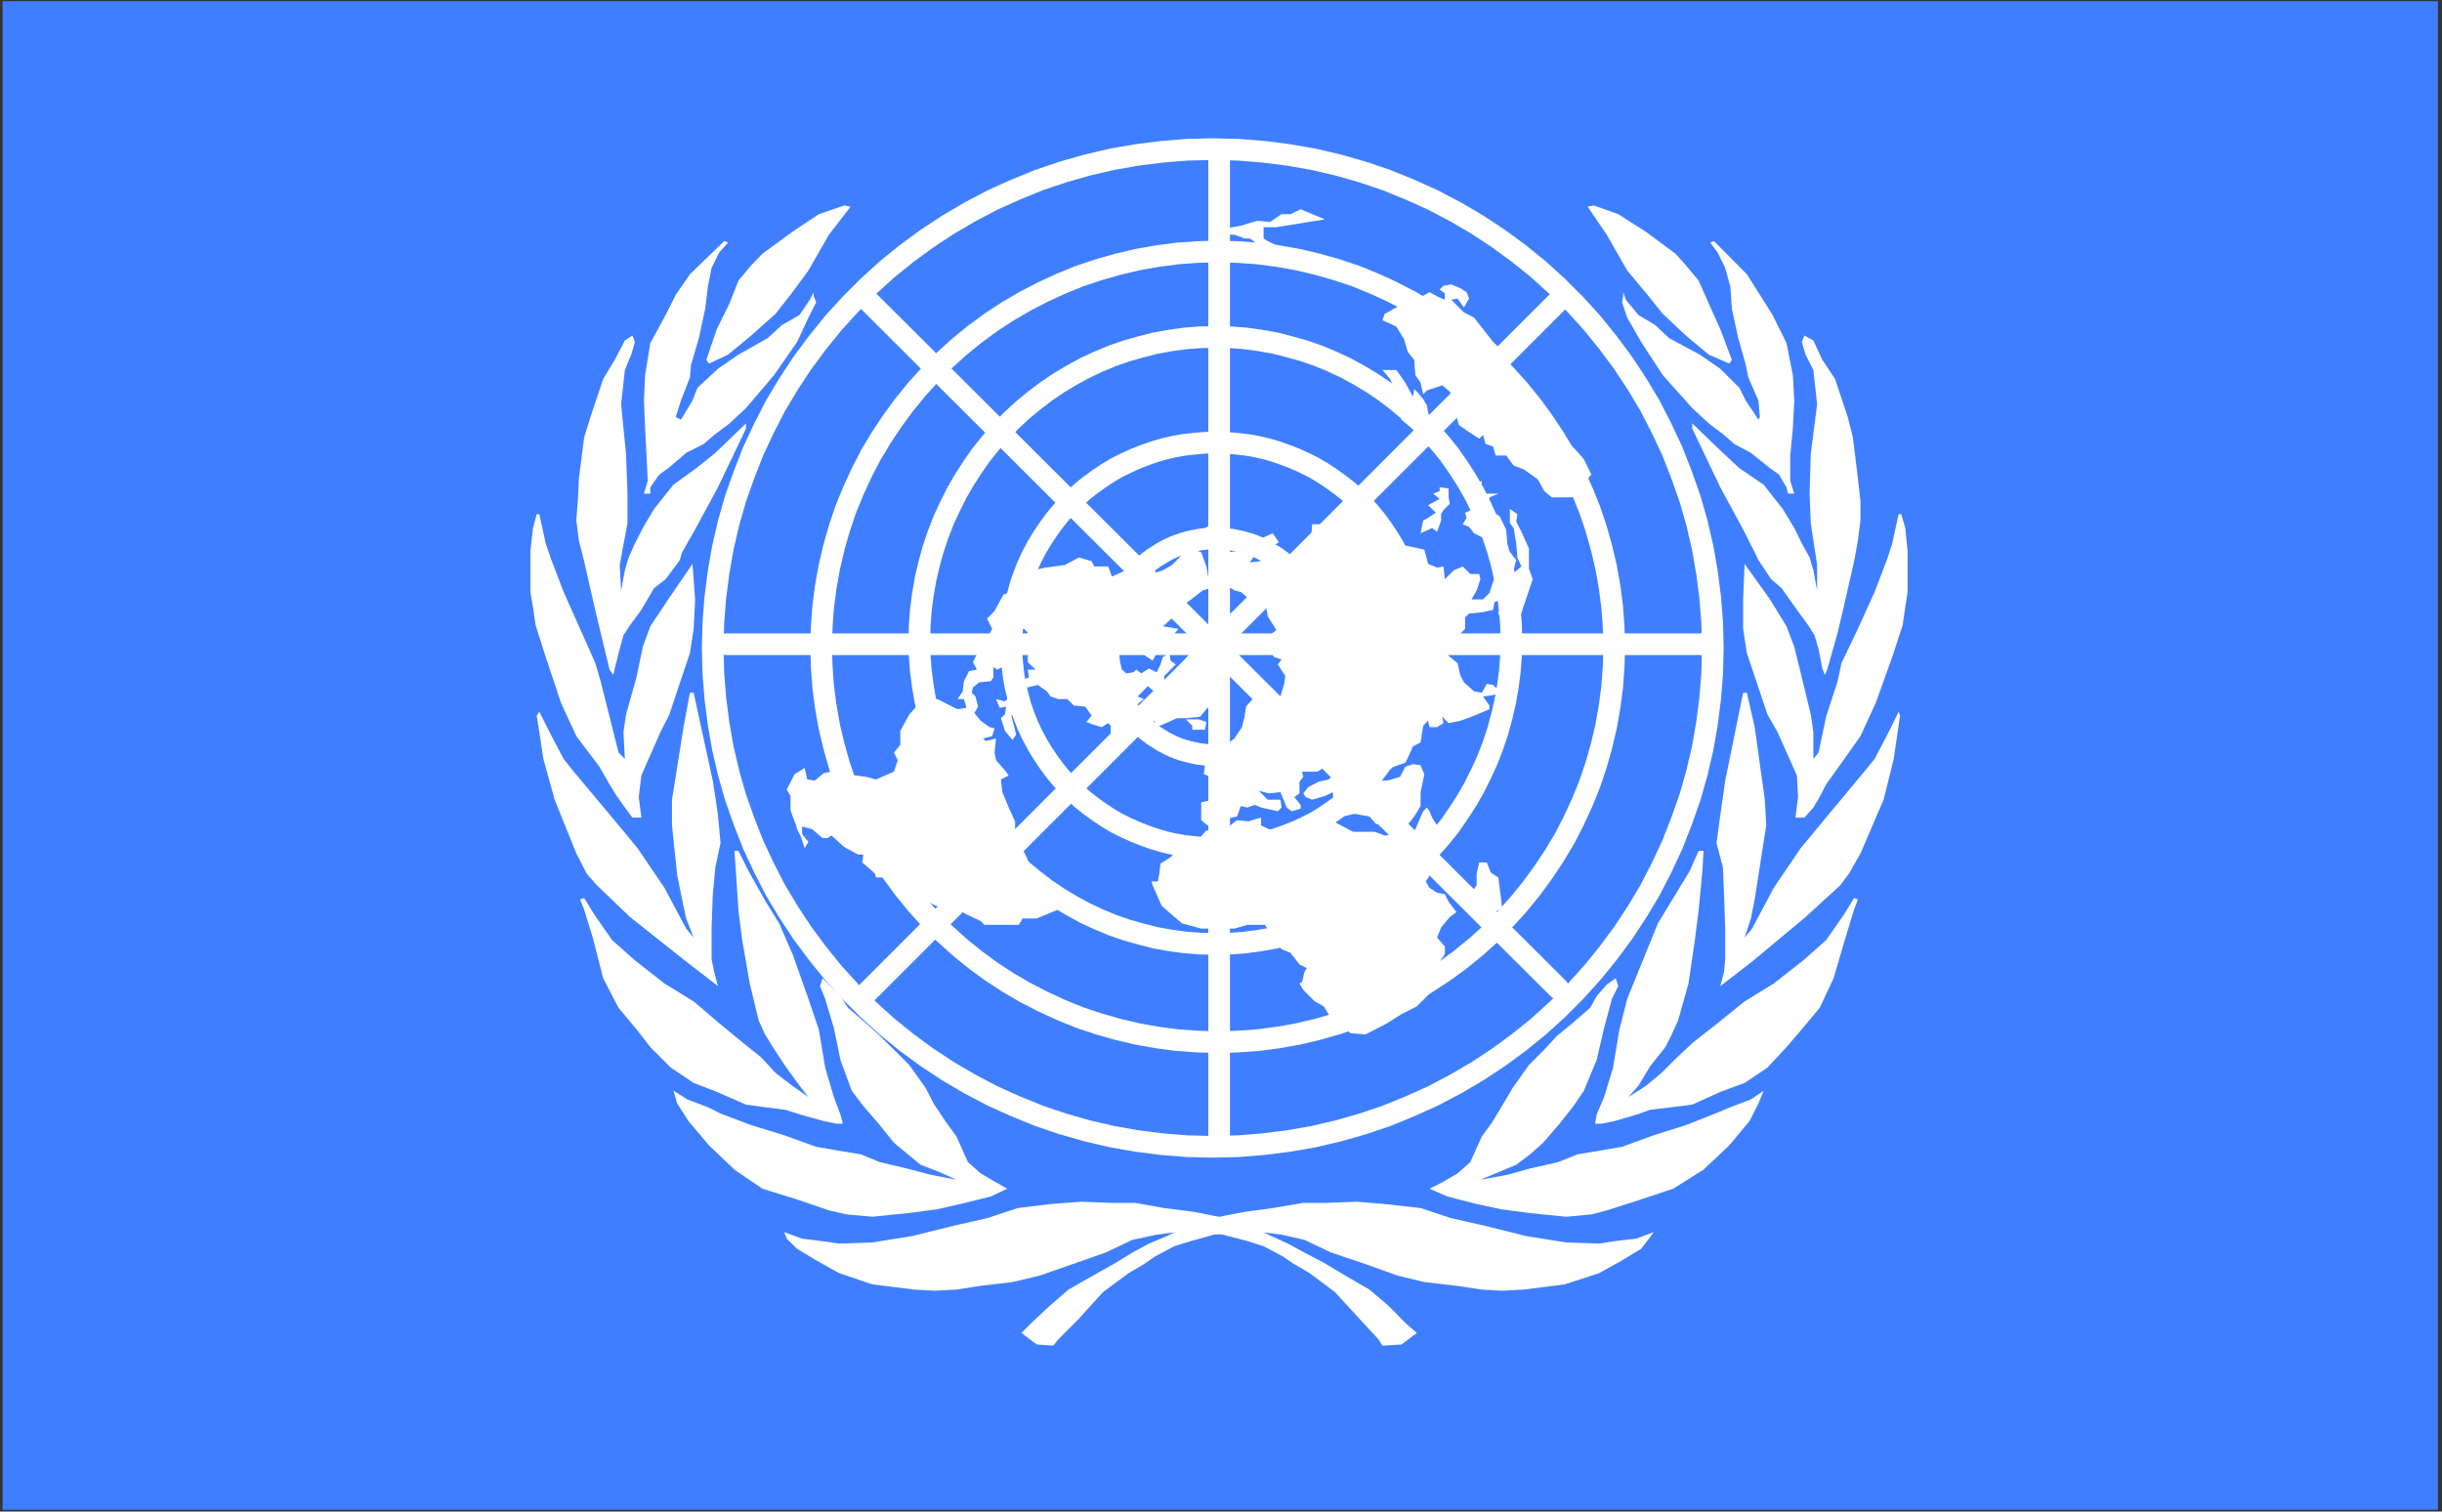<?xml version="1.0" encoding="UTF-8" standalone="no"?>
<svg
   xmlns:ooo="http://xml.openoffice.org/svg/export"
   xmlns:dc="http://purl.org/dc/elements/1.1/"
   xmlns:cc="http://creativecommons.org/ns#"
   xmlns:rdf="http://www.w3.org/1999/02/22-rdf-syntax-ns#"
   xmlns:svg="http://www.w3.org/2000/svg"
   xmlns="http://www.w3.org/2000/svg"
   xmlns:sodipodi="http://sodipodi.sourceforge.net/DTD/sodipodi-0.dtd"
   xmlns:inkscape="http://www.inkscape.org/namespaces/inkscape"
   version="1.2"
   width="84.49mm"
   height="52.3mm"
   viewBox="0 0 8449 5230"
   preserveAspectRatio="xMidYMid"
   xml:space="preserve"
   id="svg151"
   sodipodi:docname="unf.svg"
   style="fill-rule:evenodd;stroke-width:28.222;stroke-linejoin:round"
   inkscape:version="0.92.5 (2060ec1f9f, 2020-04-08)"><rect x="0" y="0" width="8449" height="5230" fill="#333333" stroke="none"/><sodipodi:namedview
   pagecolor="#ffffff"
   bordercolor="#666666"
   borderopacity="1"
   objecttolerance="10"
   gridtolerance="10"
   guidetolerance="10"
   inkscape:pageopacity="0"
   inkscape:pageshadow="2"
   inkscape:window-width="664"
   inkscape:window-height="487"
   id="namedview153"
   showgrid="false"
   inkscape:zoom="0.2102413"
   inkscape:cx="159.68504"
   inkscape:cy="98.834644"
   inkscape:window-x="0"
   inkscape:window-y="0"
   inkscape:window-maximized="0"
   inkscape:current-layer="svg151" />
 <defs
   class="ClipPathGroup"
   id="defs8">
  <clipPath
   id="presentation_clip_path"
   clipPathUnits="userSpaceOnUse">
   <rect
   x="0"
   y="0"
   width="21000"
   height="29700"
   id="rect2" />
  </clipPath>
  <clipPath
   id="presentation_clip_path_shrink"
   clipPathUnits="userSpaceOnUse">
   <rect
   x="21"
   y="29"
   width="20958"
   height="29641"
   id="rect5" />
  </clipPath>
 </defs>
 <defs
   class="TextShapeIndex"
   id="defs12">
  <g
   ooo:slide="id1"
   ooo:id-list="id3"
   id="g10" />
 </defs>
 <defs
   class="EmbeddedBulletChars"
   id="defs44">
  <g
   id="bullet-char-template-57356"
   transform="matrix(4.8828125e-4,0,0,-4.8828125e-4,0,0)">
   <path
   d="M 580,1141 1163,571 580,0 -4,571 Z"
   id="path14"
   inkscape:connector-curvature="0" />
  </g>
  <g
   id="bullet-char-template-57354"
   transform="matrix(4.8828125e-4,0,0,-4.8828125e-4,0,0)">
   <path
   d="M 8,1128 H 1137 V 0 H 8 Z"
   id="path17"
   inkscape:connector-curvature="0" />
  </g>
  <g
   id="bullet-char-template-10146"
   transform="matrix(4.8828125e-4,0,0,-4.8828125e-4,0,0)">
   <path
   d="M 174,0 602,739 174,1481 1456,739 Z M 1358,739 309,1346 659,739 Z"
   id="path20"
   inkscape:connector-curvature="0" />
  </g>
  <g
   id="bullet-char-template-10132"
   transform="matrix(4.8828125e-4,0,0,-4.8828125e-4,0,0)">
   <path
   d="M 2015,739 1276,0 H 717 l 543,543 H 174 v 393 h 1086 l -543,545 h 557 z"
   id="path23"
   inkscape:connector-curvature="0" />
  </g>
  <g
   id="bullet-char-template-10007"
   transform="matrix(4.8828125e-4,0,0,-4.8828125e-4,0,0)">
   <path
   d="m 0,-2 c -7,16 -16,29 -25,39 l 381,530 c -94,256 -141,385 -141,387 0,25 13,38 40,38 9,0 21,-2 34,-5 21,4 42,12 65,25 l 27,-13 111,-251 280,301 64,-25 24,25 c 21,-10 41,-24 62,-43 C 886,937 835,863 770,784 769,783 710,716 594,584 L 774,223 c 0,-27 -21,-55 -63,-84 l 16,-20 C 717,90 699,76 672,76 641,76 570,178 457,381 L 164,-76 c -22,-34 -53,-51 -92,-51 -42,0 -63,17 -64,51 -7,9 -10,24 -10,44 0,9 1,19 2,30 z"
   id="path26"
   inkscape:connector-curvature="0" />
  </g>
  <g
   id="bullet-char-template-10004"
   transform="matrix(4.8828125e-4,0,0,-4.8828125e-4,0,0)">
   <path
   d="M 285,-33 C 182,-33 111,30 74,156 52,228 41,333 41,471 c 0,78 14,145 41,201 34,71 87,106 158,106 53,0 88,-31 106,-94 l 23,-176 c 8,-64 28,-97 59,-98 l 735,706 c 11,11 33,17 66,17 42,0 63,-15 63,-46 V 965 c 0,-36 -10,-64 -30,-84 L 442,47 C 390,-6 338,-33 285,-33 Z"
   id="path29"
   inkscape:connector-curvature="0" />
  </g>
  <g
   id="bullet-char-template-9679"
   transform="matrix(4.8828125e-4,0,0,-4.8828125e-4,0,0)">
   <path
   d="M 813,0 C 632,0 489,54 383,161 276,268 223,411 223,592 c 0,181 53,324 160,431 106,107 249,161 430,161 179,0 323,-54 432,-161 108,-107 162,-251 162,-431 0,-180 -54,-324 -162,-431 C 1136,54 992,0 813,0 Z"
   id="path32"
   inkscape:connector-curvature="0" />
  </g>
  <g
   id="bullet-char-template-8226"
   transform="matrix(4.8828125e-4,0,0,-4.8828125e-4,0,0)">
   <path
   d="m 346,457 c -73,0 -137,26 -191,78 -54,51 -81,114 -81,188 0,73 27,136 81,188 54,52 118,78 191,78 73,0 134,-26 185,-79 51,-51 77,-114 77,-187 0,-75 -25,-137 -76,-188 -50,-52 -112,-78 -186,-78 z"
   id="path35"
   inkscape:connector-curvature="0" />
  </g>
  <g
   id="bullet-char-template-8211"
   transform="matrix(4.8828125e-4,0,0,-4.8828125e-4,0,0)">
   <path
   d="M -4,459 H 1135 V 606 H -4 Z"
   id="path38"
   inkscape:connector-curvature="0" />
  </g>
  <g
   id="bullet-char-template-61548"
   transform="matrix(4.8828125e-4,0,0,-4.8828125e-4,0,0)">
   <path
   d="m 173,740 c 0,163 58,303 173,419 116,115 255,173 419,173 163,0 302,-58 418,-173 116,-116 174,-256 174,-419 0,-163 -58,-303 -174,-418 C 1067,206 928,148 765,148 601,148 462,206 346,322 231,437 173,577 173,740 Z"
   id="path41"
   inkscape:connector-curvature="0" />
  </g>
 </defs>
 <g
   id="g49"
   transform="translate(-6275,-12235)">
  <g
   id="id2"
   class="Master_Slide">
   <g
   id="bg-id2"
   class="Background" />
   <g
   id="bo-id2"
   class="BackgroundObjects" />
  </g>
 </g>
 <g
   class="SlideGroup"
   id="g149"
   transform="translate(-6275,-12235)">
  <g
   id="g147">
   <g
   id="container-id1">
    <g
   id="id1"
   class="Slide"
   clip-path="url(#presentation_clip_path)">
     <g
   class="Page"
   id="g143">
      <g
   class="Graphic"
   id="g141">
       <g
   id="id3">
        <rect
   class="BoundingBox"
   x="6275"
   y="12235"
   width="8449"
   height="5230"
   id="rect51"
   style="fill:none;stroke:none" />
        <defs
   id="defs56">
         <clipPath
   id="clip_path_1"
   clipPathUnits="userSpaceOnUse">
          <path
   d="m 6284,12239 h 8426 v 5220 H 6284 Z"
   id="path53"
   inkscape:connector-curvature="0" />
         </clipPath>
        </defs>
        <g
   clip-path="url(#clip_path_1)"
   id="g138">
         <path
   d="m 6284,12235 h 8430 v 5225 H 6284 Z"
   id="path58"
   inkscape:connector-curvature="0"
   style="fill:#3f7fff;stroke:none" />
         <path
   d="m 12203,14481 c 0,303 -80,600 -232,863 -152,262 -370,479 -633,631 -264,151 -562,231 -866,231 -304,0 -602,-80 -865,-231 -264,-152 -482,-369 -634,-631 -152,-263 -232,-560 -232,-863 0,-303 80,-600 232,-862 152,-263 370,-480 634,-632 263,-151 561,-231 865,-231 304,0 602,80 866,231 263,152 481,369 633,631 152,263 232,560 232,863 z"
   id="path60"
   inkscape:connector-curvature="0"
   style="fill:#3f7fff;stroke:none" />
         <path
   d="m 12201,14477 -2,-87 -7,-88 -11,-86 -15,-86 -20,-86 -24,-84 -29,-82 -32,-82 -37,-79 -40,-78 -45,-75 -48,-73 -52,-70 -55,-68 -59,-65 -62,-62 -65,-59 -68,-55 -71,-52 -73,-48 -75,-44 -78,-41 -80,-36 -81,-33 -83,-28 -84,-24 -86,-20 -86,-15 -87,-11 -87,-7 -88,-2 v 0 l -88,2 -87,7 -87,11 -86,15 -86,20 -84,24 -83,28 -81,33 -80,36 -78,41 -75,44 -73,48 -71,52 -68,55 -65,59 -62,62 -59,65 -55,68 -52,70 -48,73 -45,75 -40,78 -37,79 -32,82 -29,82 -24,84 -20,86 -15,86 -11,86 -7,88 -2,87 v 0 l 2,87 7,88 11,86 15,86 20,86 24,84 29,82 32,82 37,79 40,78 45,75 48,73 52,70 55,68 59,65 62,62 65,59 68,55 71,52 73,48 75,44 78,41 80,36 81,33 83,28 84,24 86,20 86,15 87,11 87,7 88,2 v 0 l 88,-2 87,-7 87,-11 86,-15 86,-20 84,-24 83,-28 81,-33 80,-36 78,-41 75,-44 73,-48 71,-52 68,-55 65,-59 62,-62 59,-65 55,-68 52,-70 48,-73 45,-75 40,-78 37,-79 32,-82 29,-82 24,-84 20,-86 15,-86 11,-86 7,-88 z"
   id="path62"
   inkscape:connector-curvature="0"
   style="fill:none;stroke:#ffffff;stroke-width:75;stroke-linecap:round;stroke-linejoin:round" />
         <path
   d="m 11864,14474 c 0,240 -63,477 -184,685 -121,208 -294,381 -503,501 -209,121 -446,184 -687,184 -241,0 -478,-63 -687,-184 -209,-120 -382,-293 -503,-501 -121,-208 -184,-445 -184,-685 0,-240 63,-477 184,-685 121,-208 294,-381 503,-501 209,-121 446,-184 687,-184 241,0 478,63 687,184 209,120 382,293 503,501 121,208 184,445 184,685 z"
   id="path64"
   inkscape:connector-curvature="0"
   style="fill:#3f7fff;stroke:none" />
         <path
   d="m 11860,14473 -2,-69 -5,-69 -9,-69 -12,-68 -16,-68 -19,-67 -22,-65 -26,-64 -29,-63 -32,-62 -36,-60 -38,-57 -41,-56 -44,-54 -47,-52 -49,-49 -51,-46 -54,-44 -56,-41 -58,-38 -60,-35 -62,-32 -63,-29 -64,-26 -66,-22 -67,-19 -68,-16 -68,-12 -69,-9 -70,-5 -69,-2 v 0 l -69,2 -70,5 -69,9 -68,12 -68,16 -67,19 -66,22 -64,26 -63,29 -62,32 -60,35 -58,38 -56,41 -54,44 -51,46 -49,49 -47,52 -44,54 -41,56 -38,57 -36,60 -32,62 -29,63 -26,64 -22,65 -19,67 -16,68 -12,68 -9,69 -5,69 -2,69 v 0 l 2,69 5,69 9,69 12,68 16,68 19,67 22,65 26,64 29,63 32,62 36,60 38,57 41,56 44,54 47,52 49,49 51,46 54,44 56,41 58,38 60,35 62,32 63,29 64,26 66,22 67,19 68,16 68,12 69,9 70,5 69,2 v 0 l 69,-2 70,-5 69,-9 68,-12 68,-16 67,-19 66,-22 64,-26 63,-29 62,-32 60,-35 58,-38 56,-41 54,-44 51,-46 49,-49 47,-52 44,-54 41,-56 38,-57 36,-60 32,-62 29,-63 26,-64 22,-65 19,-67 16,-68 12,-68 9,-69 5,-69 z"
   id="path66"
   inkscape:connector-curvature="0"
   style="fill:none;stroke:#ffffff;stroke-width:75;stroke-linecap:round;stroke-linejoin:round" />
         <path
   d="m 11507,14455 c 0,184 -47,365 -137,525 -90,160 -220,292 -376,384 -156,92 -332,141 -512,141 -181,0 -357,-49 -513,-141 -156,-92 -286,-224 -376,-384 -90,-160 -137,-341 -137,-525 0,-184 47,-365 137,-525 90,-160 220,-292 376,-384 156,-92 332,-141 513,-141 180,0 356,49 512,141 156,92 286,224 376,384 90,160 137,341 137,525 z"
   id="path68"
   inkscape:connector-curvature="0"
   style="fill:#3f7fff;stroke:none" />
         <path
   d="m 11504,14451 -1,-53 -4,-53 -7,-53 -9,-52 -12,-52 -14,-51 -17,-51 -19,-49 -22,-48 -24,-48 -26,-45 -29,-45 -30,-43 -33,-41 -35,-39 -36,-38 -39,-36 -40,-33 -42,-32 -43,-29 -45,-27 -46,-25 -47,-22 -48,-20 -49,-17 -50,-14 -51,-13 -51,-9 -51,-7 -52,-4 -52,-1 v 0 l -52,1 -52,4 -51,7 -51,9 -51,13 -50,14 -49,17 -48,20 -47,22 -46,25 -45,27 -43,29 -42,32 -40,33 -39,36 -36,38 -35,39 -33,41 -30,43 -29,45 -26,45 -24,48 -22,48 -19,49 -17,51 -14,51 -12,52 -9,52 -7,53 -4,53 -1,53 v 0 l 1,53 4,53 7,53 9,52 12,52 14,51 17,51 19,49 22,48 24,48 26,45 29,45 30,43 33,41 35,39 36,38 39,36 40,33 42,32 43,29 45,27 46,25 47,22 48,20 49,17 50,14 51,13 51,9 51,7 52,4 52,1 v 0 l 52,-1 52,-4 51,-7 51,-9 51,-13 50,-14 49,-17 48,-20 47,-22 46,-25 45,-27 43,-29 42,-32 40,-33 39,-36 36,-38 35,-39 33,-41 30,-43 29,-45 26,-45 24,-48 22,-48 19,-49 17,-51 14,-51 12,-52 9,-52 7,-53 4,-53 z"
   id="path70"
   inkscape:connector-curvature="0"
   style="fill:none;stroke:#ffffff;stroke-width:75;stroke-linecap:round;stroke-linejoin:round" />
         <path
   d="m 11189,14470 c 0,123 -33,244 -95,351 -62,107 -151,196 -259,258 -107,61 -229,94 -353,94 -125,0 -247,-33 -354,-94 -108,-62 -197,-151 -259,-258 -62,-107 -95,-228 -95,-351 0,-124 33,-245 95,-352 62,-107 151,-196 259,-258 107,-61 229,-94 354,-94 124,0 246,33 353,94 108,62 197,151 259,258 62,107 95,228 95,352 z"
   id="path72"
   inkscape:connector-curvature="0"
   style="fill:#3f7fff;stroke:none" />
         <path
   d="m 11186,14468 -1,-36 -3,-35 -4,-35 -6,-35 -9,-35 -9,-34 -12,-34 -13,-33 -15,-32 -17,-32 -18,-30 -20,-30 -21,-29 -22,-27 -24,-27 -26,-25 -26,-24 -28,-22 -29,-21 -30,-20 -30,-18 -32,-16 -33,-15 -33,-13 -34,-12 -34,-10 -35,-8 -35,-6 -36,-4 -35,-3 -36,-1 v 0 l -36,1 -35,3 -36,4 -35,6 -35,8 -34,10 -34,12 -33,13 -33,15 -32,16 -30,18 -30,20 -29,21 -28,22 -26,24 -26,25 -24,27 -22,27 -21,29 -20,30 -18,30 -17,32 -15,32 -13,33 -12,34 -9,34 -9,35 -6,35 -4,35 -3,35 -1,36 v 0 l 1,36 3,35 4,35 6,35 9,35 9,34 12,34 13,33 15,32 17,32 18,30 20,30 21,29 22,27 24,27 26,25 26,24 28,22 29,21 30,20 30,18 32,16 33,15 33,13 34,12 34,10 35,8 35,6 36,4 35,3 36,1 v 0 l 36,-1 35,-3 36,-4 35,-6 35,-8 34,-10 34,-12 33,-13 33,-15 32,-16 30,-18 30,-20 29,-21 28,-22 26,-24 26,-25 24,-27 22,-27 21,-29 20,-30 18,-30 17,-32 15,-32 13,-33 12,-34 9,-34 9,-35 6,-35 4,-35 3,-35 z"
   id="path74"
   inkscape:connector-curvature="0"
   style="fill:none;stroke:#ffffff;stroke-width:75;stroke-linecap:round;stroke-linejoin:round" />
         <path
   d="m 10854,14477 c 0,65 -17,130 -50,187 -33,57 -80,104 -136,137 -57,33 -121,50 -186,50 -66,0 -130,-17 -187,-50 -56,-33 -103,-80 -136,-137 -33,-57 -50,-122 -50,-187 0,-66 17,-131 50,-188 33,-57 80,-104 136,-137 57,-33 121,-50 187,-50 65,0 129,17 186,50 56,33 103,80 136,137 33,57 50,122 50,188 z"
   id="path76"
   inkscape:connector-curvature="0"
   style="fill:#3f7fff;stroke:none" />
         <path
   d="m 10851,14473 v -19 l -2,-19 -2,-19 -4,-18 -4,-19 -5,-18 -6,-18 -7,-18 -8,-17 -9,-17 -9,-16 -10,-16 -12,-16 -12,-14 -12,-14 -13,-14 -14,-13 -15,-12 -15,-11 -16,-10 -16,-10 -17,-9 -17,-8 -17,-7 -18,-6 -18,-5 -18,-4 -19,-4 -18,-2 -19,-2 h -19 v 0 h -19 l -19,2 -18,2 -19,4 -18,4 -18,5 -18,6 -17,7 -17,8 -17,9 -16,10 -16,10 -15,11 -15,12 -14,13 -13,14 -12,14 -12,14 -12,16 -10,16 -9,16 -9,17 -8,17 -7,18 -6,18 -5,18 -4,19 -4,18 -2,19 -2,19 v 19 0 19 l 2,19 2,19 4,18 4,19 5,18 6,18 7,18 8,17 9,17 9,16 10,16 12,16 12,14 12,14 13,14 14,13 15,12 15,11 16,10 16,10 17,9 17,8 17,7 18,6 18,5 18,4 19,4 18,2 19,2 h 19 v 0 h 19 l 19,-2 18,-2 19,-4 18,-4 18,-5 18,-6 17,-7 17,-8 17,-9 16,-10 16,-10 15,-11 15,-12 14,-13 13,-14 12,-14 12,-14 12,-16 10,-16 9,-16 9,-17 8,-17 7,-18 6,-18 5,-18 4,-19 4,-18 2,-19 2,-19 z"
   id="path78"
   inkscape:connector-curvature="0"
   style="fill:none;stroke:#ffffff;stroke-width:75;stroke-linecap:round;stroke-linejoin:round" />
         <path
   d="m 10493,12782 v 3390"
   id="path80"
   inkscape:connector-curvature="0"
   style="fill:none;stroke:#ffffff;stroke-width:75;stroke-linecap:round;stroke-linejoin:round" />
         <path
   d="m 9284,13281 2382,2374"
   id="path82"
   inkscape:connector-curvature="0"
   style="fill:none;stroke:#ffffff;stroke-width:75;stroke-linecap:round;stroke-linejoin:round" />
         <path
   d="m 8790,14464 h 3406"
   id="path84"
   inkscape:connector-curvature="0"
   style="fill:none;stroke:#ffffff;stroke-width:75;stroke-linecap:round;stroke-linejoin:round" />
         <path
   d="M 11658,13285 9280,15664"
   id="path86"
   inkscape:connector-curvature="0"
   style="fill:none;stroke:#ffffff;stroke-width:75;stroke-linecap:round;stroke-linejoin:round" />
         <path
   d="m 10400,14760 h 44 l 5,-27 -27,-9 h -44 l 22,22 z"
   id="path88"
   inkscape:connector-curvature="0"
   style="fill:#ffffff;stroke:none" />
         <path
   d="m 9218,12950 -22,-4 -88,30 -93,62 -102,75 -39,40 -44,53 -31,79 -44,89 -36,106 9,13 66,-31 80,-66 84,-75 52,-66 62,-84 71,-124 z"
   id="path90"
   inkscape:connector-curvature="0"
   style="fill:#ffffff;stroke:none" />
         <path
   d="m 8781,13069 -119,115 -49,71 -35,70 -53,97 -18,111 -4,88 4,97 5,93 4,88 -13,44 h 22 v -22 l 31,-44 31,-22 62,-53 61,-31 36,-31 53,-40 57,-53 97,-114 80,-115 39,-84 27,-53 -9,-22 v -13 l -13,26 -36,53 -61,35 -49,45 -101,57 -71,49 -71,66 -17,44 -40,66 -18,-9 18,-57 31,-80 4,-44 27,-92 22,-102 9,-75 13,-66 26,-53 31,-35 z"
   id="path92"
   inkscape:connector-curvature="0"
   style="fill:#ffffff;stroke:none" />
         <path
   d="m 8463,13396 -26,17 -35,67 -40,66 -44,132 -22,71 -18,141 -4,80 -5,66 9,70 18,71 35,154 22,93 31,128 13,18 5,-22 17,-67 13,-48 23,-35 39,-53 44,-75 40,-31 49,-66 8,-27 45,-79 79,-146 97,-203 v -18 l -106,102 -66,53 -79,57 -67,84 -39,66 -27,53 -22,49 -13,44 -13,70 -5,-88 27,-145 v -102 l -5,-137 -17,-172 13,-119 22,-53 13,-44 z"
   id="path94"
   inkscape:connector-curvature="0"
   style="fill:#ffffff;stroke:none" />
         <path
   d="m 8671,14186 -84,123 -62,93 -26,71 -22,106 -36,128 -9,61 5,93 -22,-22 -31,-124 -31,-123 -18,-62 -53,-119 -57,-128 -44,-115 -18,-53 -22,-101 h -9 l -13,48 -9,80 v 79 62 l 9,53 9,62 35,110 53,159 53,115 80,106 35,61 22,36 31,44 26,35 h 31 l -9,-71 9,-75 66,-150 31,-61 40,-120 31,-92 13,-84 5,-102 z"
   id="path96"
   inkscape:connector-curvature="0"
   style="fill:#ffffff;stroke:none" />
         <path
   d="m 8132,14711 23,150 39,141 75,186 36,70 35,40 115,110 189,150 115,89 -13,-49 -9,-44 v -49 -57 l 4,-115 9,-97 18,-84 -9,-97 -9,-62 -9,-57 -66,-304 h -13 l -22,119 -40,251 v 89 l 18,172 17,84 14,66 26,66 -26,-31 -75,-141 -93,-137 -106,-128 -115,-137 -35,-44 -44,-84 -40,-79 z"
   id="path98"
   inkscape:connector-curvature="0"
   style="fill:#ffffff;stroke:none" />
         <path
   d="m 8282,15347 14,35 31,101 35,137 53,102 66,79 44,57 71,71 79,53 80,31 101,44 66,9 71,9 53,17 79,22 44,9 h 22 l -8,-31 -23,-61 -30,-102 -22,-132 -36,-106 -53,-150 -48,-111 -49,-79 -57,-102 -35,-70 h -14 l 5,70 9,137 13,102 26,150 31,128 22,48 27,44 44,67 48,66 31,40 -57,-40 -57,-44 -49,-53 -66,-53 -80,-66 -88,-75 -101,-62 -102,-80 -79,-70 -62,-89 -35,-57 z"
   id="path100"
   inkscape:connector-curvature="0"
   style="fill:#ffffff;stroke:none" />
         <path
   d="m 9112,15647 18,44 30,101 23,111 39,106 40,53 53,61 53,66 48,40 44,36 67,26 57,26 -88,-17 -84,-22 -93,-22 -66,-27 -79,-13 -75,-13 -111,-40 -114,-35 -106,-40 -44,-22 -71,-27 -48,-30 13,44 39,61 71,84 88,84 97,66 128,40 102,35 62,14 88,8 128,-13 97,-13 79,-18 106,-26 57,-27 -39,-22 -53,-31 -44,-39 -40,-89 -35,-48 -44,-66 -27,-53 -57,-80 -53,-53 -49,-48 -44,-40 -66,-57 -26,-40 -40,-40 -22,-22 z"
   id="path102"
   inkscape:connector-curvature="0"
   style="fill:#ffffff;stroke:none" />
         <path
   d="m 8988,16498 9,23 36,35 66,40 79,44 115,39 145,18 71,4 75,-4 84,-13 110,-13 93,-22 115,-40 114,-40 93,-44 84,-18 70,-9 h 84 l 75,9 84,22 57,18 66,35 40,27 53,31 88,66 89,97 61,66 14,22 66,-4 53,-40 -36,-31 -61,-62 -67,-57 -83,-48 -75,-45 -67,-35 -57,-31 -57,-26 -84,-40 -75,-22 -44,-9 -66,-13 -102,-13 -101,-18 h -84 l -102,-4 -106,8 -114,14 -106,35 -115,26 -145,36 -137,22 -115,4 -62,-9 -66,-8 z"
   id="path104"
   inkscape:connector-curvature="0"
   style="fill:#ffffff;stroke:none" />
         <path
   d="m 11768,12950 22,-4 84,30 97,62 101,75 36,40 44,53 35,79 40,89 40,106 -9,13 -71,-31 -79,-66 -80,-75 -53,-66 -70,-84 -71,-124 z"
   id="path106"
   inkscape:connector-curvature="0"
   style="fill:#ffffff;stroke:none" />
         <path
   d="m 12205,13069 114,115 45,71 44,70 48,97 22,111 5,88 -5,97 -9,93 v 88 l 14,44 h -22 l -5,-22 -26,-44 -31,-22 -66,-53 -58,-31 -35,-31 -53,-40 -57,-53 -102,-114 -75,-115 -48,-84 -18,-53 4,-22 v -13 l 9,26 44,53 58,35 48,45 106,57 71,49 66,66 22,44 44,66 5,-9 -5,-57 -35,-80 -9,-44 -26,-92 -22,-102 -5,-75 -18,-66 -26,-53 -26,-35 z"
   id="path108"
   inkscape:connector-curvature="0"
   style="fill:#ffffff;stroke:none" />
         <path
   d="m 12518,13396 31,17 31,67 44,66 44,132 18,71 17,141 9,80 v 66 l -9,70 -13,71 -35,154 -22,93 -36,128 -8,18 -9,-22 -13,-67 -14,-48 -22,-35 -39,-53 -53,-75 -36,-31 -44,-66 -13,-27 -40,-79 -79,-146 -97,-203 v -18 l 106,102 57,53 84,57 66,84 40,66 26,53 27,49 13,44 13,70 v -88 l -22,-145 -4,-102 4,-137 22,-172 -13,-119 -27,-53 -13,-44 z"
   id="path110"
   inkscape:connector-curvature="0"
   style="fill:#ffffff;stroke:none" />
         <path
   d="m 12311,14186 88,123 57,93 27,71 26,106 31,128 9,61 v 93 l 18,-22 26,-124 40,-123 13,-62 57,-119 58,-128 44,-115 17,-53 22,-101 h 9 l 14,48 8,80 v 79 62 l -8,53 -9,62 -36,110 -57,159 -53,115 -75,106 -44,61 -18,36 -26,44 -31,35 h -31 l 9,-71 -4,-75 -67,-150 -35,-61 -40,-120 -31,-92 -13,-84 v -102 z"
   id="path112"
   inkscape:connector-curvature="0"
   style="fill:#ffffff;stroke:none" />
         <path
   d="m 12849,14711 -22,150 -35,141 -80,186 -40,70 -30,40 -120,110 -180,150 -115,89 13,-49 4,-44 v -49 -57 l -4,-115 -4,-97 -22,-84 13,-97 9,-62 8,-57 62,-304 h 13 l 27,119 35,251 5,89 -27,172 -13,84 -13,66 -22,66 26,-31 75,-141 93,-137 106,-128 114,-137 36,-44 44,-84 39,-79 z"
   id="path114"
   inkscape:connector-curvature="0"
   style="fill:#ffffff;stroke:none" />
         <path
   d="m 12703,15347 -13,35 -31,101 -40,137 -48,102 -66,79 -49,57 -66,71 -79,53 -84,31 -97,44 -71,9 -75,9 -48,17 -75,22 -45,9 h -22 l 5,-31 26,-61 31,-102 22,-132 27,-106 61,-150 45,-111 48,-79 62,-102 31,-70 h 17 l -4,70 -13,137 -13,102 -22,150 -36,128 -22,48 -22,44 -53,67 -40,66 -35,40 62,-40 53,-44 53,-53 57,-53 84,-66 93,-75 101,-62 102,-80 79,-70 62,-89 35,-57 z"
   id="path116"
   inkscape:connector-curvature="0"
   style="fill:#ffffff;stroke:none" />
         <path
   d="m 11874,15647 -22,44 -27,101 -26,111 -44,106 -36,53 -48,61 -57,66 -45,40 -48,36 -62,26 -62,26 93,-17 79,-22 97,-22 67,-27 79,-13 75,-13 110,-40 111,-35 101,-40 53,-22 71,-27 44,-30 -18,44 -31,61 -70,84 -89,84 -105,66 -120,40 -110,35 -53,14 -88,8 -128,-13 -97,-13 -84,-18 -101,-26 -62,-27 44,-22 53,-31 44,-39 40,-89 35,-48 40,-66 31,-53 57,-80 53,-53 44,-48 49,-40 66,-57 22,-40 35,-40 31,-22 z"
   id="path118"
   inkscape:connector-curvature="0"
   style="fill:#ffffff;stroke:none" />
         <path
   d="m 11997,16498 -17,23 -27,35 -66,40 -79,44 -119,39 -142,18 -75,4 -70,-4 -88,-13 -111,-13 -92,-22 -111,-40 -119,-40 -93,-44 -79,-18 -71,-9 h -83 l -80,9 -79,22 -58,18 -66,35 -39,27 -53,31 -89,66 -88,97 -66,66 -18,22 -57,-4 -53,-40 31,-31 66,-62 66,-57 84,-48 80,-45 57,-35 57,-31 62,-26 84,-40 75,-22 44,-9 66,-13 97,-13 106,-18 h 84 l 101,-4 97,8 124,14 106,35 115,26 145,36 137,22 115,4 57,-9 71,-8 z"
   id="path120"
   inkscape:connector-curvature="0"
   style="fill:#ffffff;stroke:none" />
         <path
   d="m 9588,14689 -70,-35 h -49 l -48,53 -31,57 v 48 l -22,27 13,26 -13,40 -62,27 -35,-9 -36,-5 -44,5 -17,-13 -5,-9 -44,9 -31,26 -26,-4 -9,-40 -35,22 -27,53 13,22 v 49 l 9,26 9,22 5,18 13,26 13,40 13,-22 -22,-27 v -26 l 35,9 36,31 h 17 l 14,-9 44,40 48,26 h 18 l -4,27 30,26 14,13 4,13 h 66 v 27 l 22,26 89,31 48,22 44,-4 44,26 49,23 13,13 h 119 l 13,-22 h 49 l 53,-22 22,-9 4,-58 -8,-13 -49,-40 -44,-35 -13,-35 -14,-27 -13,-4 -40,9 -13,-22 v -9 l 40,-18 v -53 l -22,-48 -22,-53 -5,-44 27,-14 -13,-17 -31,-36 -5,-26 5,-49 -36,9 -8,-9 31,-8 8,-27 -17,-4 -31,-22 -22,-27 13,-22 -9,-35 -13,-13 4,-18 22,-18 40,-4 9,-13 v -36 l 13,9 35,-18 -30,-79 4,-26 53,-18 h 31 l 13,13 -13,31 13,31 v 40 l 27,26 h -27 l 4,27 -22,8 -8,18 v 18 l 22,-9 39,-9 31,22 13,18 27,9 h 31 l 22,22 40,4 22,31 -18,22 22,9 31,9 22,-14 9,9 v 36 l 18,22 13,-22 v -31 l 31,-18 8,-44 45,-35 -22,-9 35,-36 17,14 23,9 17,-31 v -27 l 40,-40 -18,-13 -4,-26 -22,13 -9,26 -13,27 -27,-13 -26,17 -18,-13 -9,9 -26,4 -13,-13 -22,9 -23,4 23,-13 v -44 l 22,-35 66,22 39,26 18,-35 5,-44 48,-9 18,-22 -53,-9 44,-40 13,-39 h 22 l 58,-45 26,-8 -13,-75 -18,-49 -35,-13 13,-22 35,-22 31,-27 h 27 l -36,-13 -44,26 -35,31 -31,58 -26,26 -31,18 -40,13 h -75 l -13,-13 -49,22 -13,-35 h -48 l -9,-18 -44,-13 -49,26 -66,9 -44,9 -31,4 -13,22 30,27 -39,17 -49,14 -31,57 -26,27 18,35 -18,31 -22,31 -27,53 14,26 -27,5 -18,35 -4,35 -18,27 h 22 l 9,30 z"
   id="path122"
   inkscape:connector-curvature="0"
   style="fill:#ffffff;stroke:none" />
         <path
   d="m 10413,14477 36,44 48,40 -35,79 26,27 -35,17 -26,31 -49,5 h -31 l -70,31 -18,-44 18,-27 26,-22 v -18 l 22,-44 27,-9 -5,-26 22,-27 9,-22 z"
   id="path124"
   inkscape:connector-curvature="0"
   style="fill:#ffffff;stroke:none" />
         <path
   d="m 9756,14561 4,53 v 40 l -8,8 -31,-8 13,30 22,-4 -4,27 -14,13 14,44 26,31 13,-18 -17,-66 13,-9 v -57 l 4,-53 z"
   id="path126"
   inkscape:connector-curvature="0"
   style="fill:#ffffff;stroke:none" />
         <path
   d="m 11168,15060 -35,44 -58,-13 -39,-5 -23,-26 -52,-9 -40,9 -40,13 75,40 h 75 l 35,13 53,-5 49,-8 31,-71 13,-13 9,13 9,22 17,27 v 35 l 18,40 -26,70 -31,49 13,22 26,17 27,5 13,26 27,36 -23,17 -30,36 -14,35 27,31 v 26 l -18,27 9,70 -31,27 -57,57 -53,27 -49,31 -75,39 -53,-4 -13,-13 -40,-18 -17,-26 -22,-36 -31,-17 -40,-40 -13,-22 9,-5 8,-35 9,-13 -26,-13 -31,-40 -31,-13 -31,-40 -26,-44 h -62 l -44,13 h -115 l -66,-18 -31,-26 -40,-35 -31,-71 -4,-13 h 22 l 5,-27 4,-35 35,-22 31,-31 22,-22 44,-9 27,-31 53,5 53,-40 39,4 44,-13 v 27 l 27,13 53,9 62,-36 39,-13 31,4 9,-22 -4,9 35,-22 v -17 l -4,-40 -27,13 -44,13 -22,-9 -9,-13 18,-22 35,-18 35,-8 9,-9 22,-44 -22,-5 -48,31 h -53 l 4,18 -13,17 v 40 l -18,13 22,27 v 13 l -31,9 -17,-13 -22,-53 -40,4 -35,-9 31,31 h 44 l 4,27 -13,13 -58,-13 -22,-9 -26,9 -22,-5 -13,36 -36,8 -22,23 h -44 l -22,-18 v -62 l 40,-9 26,-13 -17,-22 v -18 -39 -22 l -14,35 -26,-9 4,-31 31,-9 v -31 l 27,-26 26,-13 18,-14 26,-39 9,-36 5,-35 30,-35 36,22 h 31 l 22,-22 13,-44 4,-27 -26,-40 13,-17 -26,-9 -18,-27 9,-13 -31,-13 9,-9 39,-31 -30,-48 -5,-31 -57,-27 -31,-26 -22,-5 -27,-17 h -31 l -13,-18 5,-35 39,-22 v -40 l 40,-4 40,-5 31,-35 48,-22 22,31 -44,26 -31,5 -26,39 35,-4 31,-13 31,-9 22,35 57,-4 v -22 l 27,-22 35,-18 35,-22 18,-13 31,-31 -18,-18 -48,27 -44,30 4,-48 h 48 l 18,-35 44,-9 h 40 l 18,13 22,-22 26,-13 13,31 36,22 17,57 27,27 40,8 39,9 13,49 31,13 22,-4 5,44 31,-31 31,-13 26,26 h 31 l 4,18 -13,39 -18,31 h 40 l 22,-22 22,-66 22,-48 -53,-71 -44,-22 -17,-22 -22,-9 13,-22 -5,-18 31,-13 -22,-49 -48,-70 -75,-84 -58,-66 -48,-40 -13,-35 -27,-62 -40,-40 53,22 -13,-26 -26,-31 h 48 l 31,44 27,49 4,-27 13,13 18,22 13,22 9,53 44,53 18,22 -9,36 62,17 v 23 l 17,8 -4,40 26,22 27,-13 -5,44 h 62 l -31,13 v 40 l 36,26 22,45 4,48 v 18 l 31,40 -13,48 31,-26 -14,-31 -4,-49 -9,-53 -13,-17 v -49 l 26,18 -4,26 18,35 26,58 v 70 l 13,36 -31,92 -22,67 -48,-9 -18,-31 9,-49 -22,9 -5,27 -35,8 -48,5 -14,13 v 40 l -22,22 -35,18 -18,30 18,23 31,26 9,40 13,26 35,31 27,5 13,-23 4,-8 22,4 27,27 -27,8 -35,5 22,31 v 13 l -62,26 -39,14 -40,8 -22,-22 4,22 -22,14 h -26 l -5,-22 -17,17 -9,58 -26,13 -18,40 -9,17 -40,14 -31,22 -44,-5 14,31 h 39 l 44,-13 18,-35 27,-9 26,4 13,31 -13,62 v 48 z"
   id="path128"
   inkscape:connector-curvature="0"
   style="fill:#ffffff;stroke:none" />
         <path
   d="m 11221,13246 -31,17 -44,5 -40,31 -40,22 -8,22 48,22 27,44 13,44 22,27 4,53 18,26 9,40 13,-13 53,-18 26,22 31,44 -8,40 8,31 31,22 40,26 13,-13 9,31 26,9 9,31 h 36 l 26,35 35,13 49,35 22,40 26,22 h 71 l 66,-79 -26,-53 -27,-31 -31,-31 -48,-62 -93,-106 -57,-61 -22,-80 -36,-35 -66,-84 -35,-18 -44,-44 22,-4 22,31 18,-31 -9,-22 -22,-14 -31,-13 -27,5 -13,13 18,13 v 22 l -22,-9 z"
   id="path130"
   inkscape:connector-curvature="0"
   style="fill:#ffffff;stroke:none" />
         <path
   d="m 10775,12959 -35,17 h -31 l -40,27 -44,-4 -57,17 -49,9 -31,22 h 58 l 35,13 h 18 l 26,18 9,22 71,-9 -44,-22 -14,-9 v -39 h 44 l 168,-27 z"
   id="path132"
   inkscape:connector-curvature="0"
   style="fill:#ffffff;stroke:none" />
         <path
   d="m 11287,13925 -31,-4 v 13 l -22,9 22,18 -40,22 27,26 -27,18 -17,9 -9,44 40,-18 17,13 14,-39 v -22 l 8,-14 22,-22 -4,-22 z"
   id="path134"
   inkscape:connector-curvature="0"
   style="fill:#ffffff;stroke:none" />
         <path
   d="m 11419,15219 h -26 l -9,39 v 40 l -22,31 4,48 27,27 40,-5 39,-22 -4,-35 -9,-71 -26,-17 z"
   id="path136"
   inkscape:connector-curvature="0"
   style="fill:#ffffff;stroke:none" />
        </g>
       </g>
      </g>
     </g>
    </g>
   </g>
  </g>
 </g>
</svg>